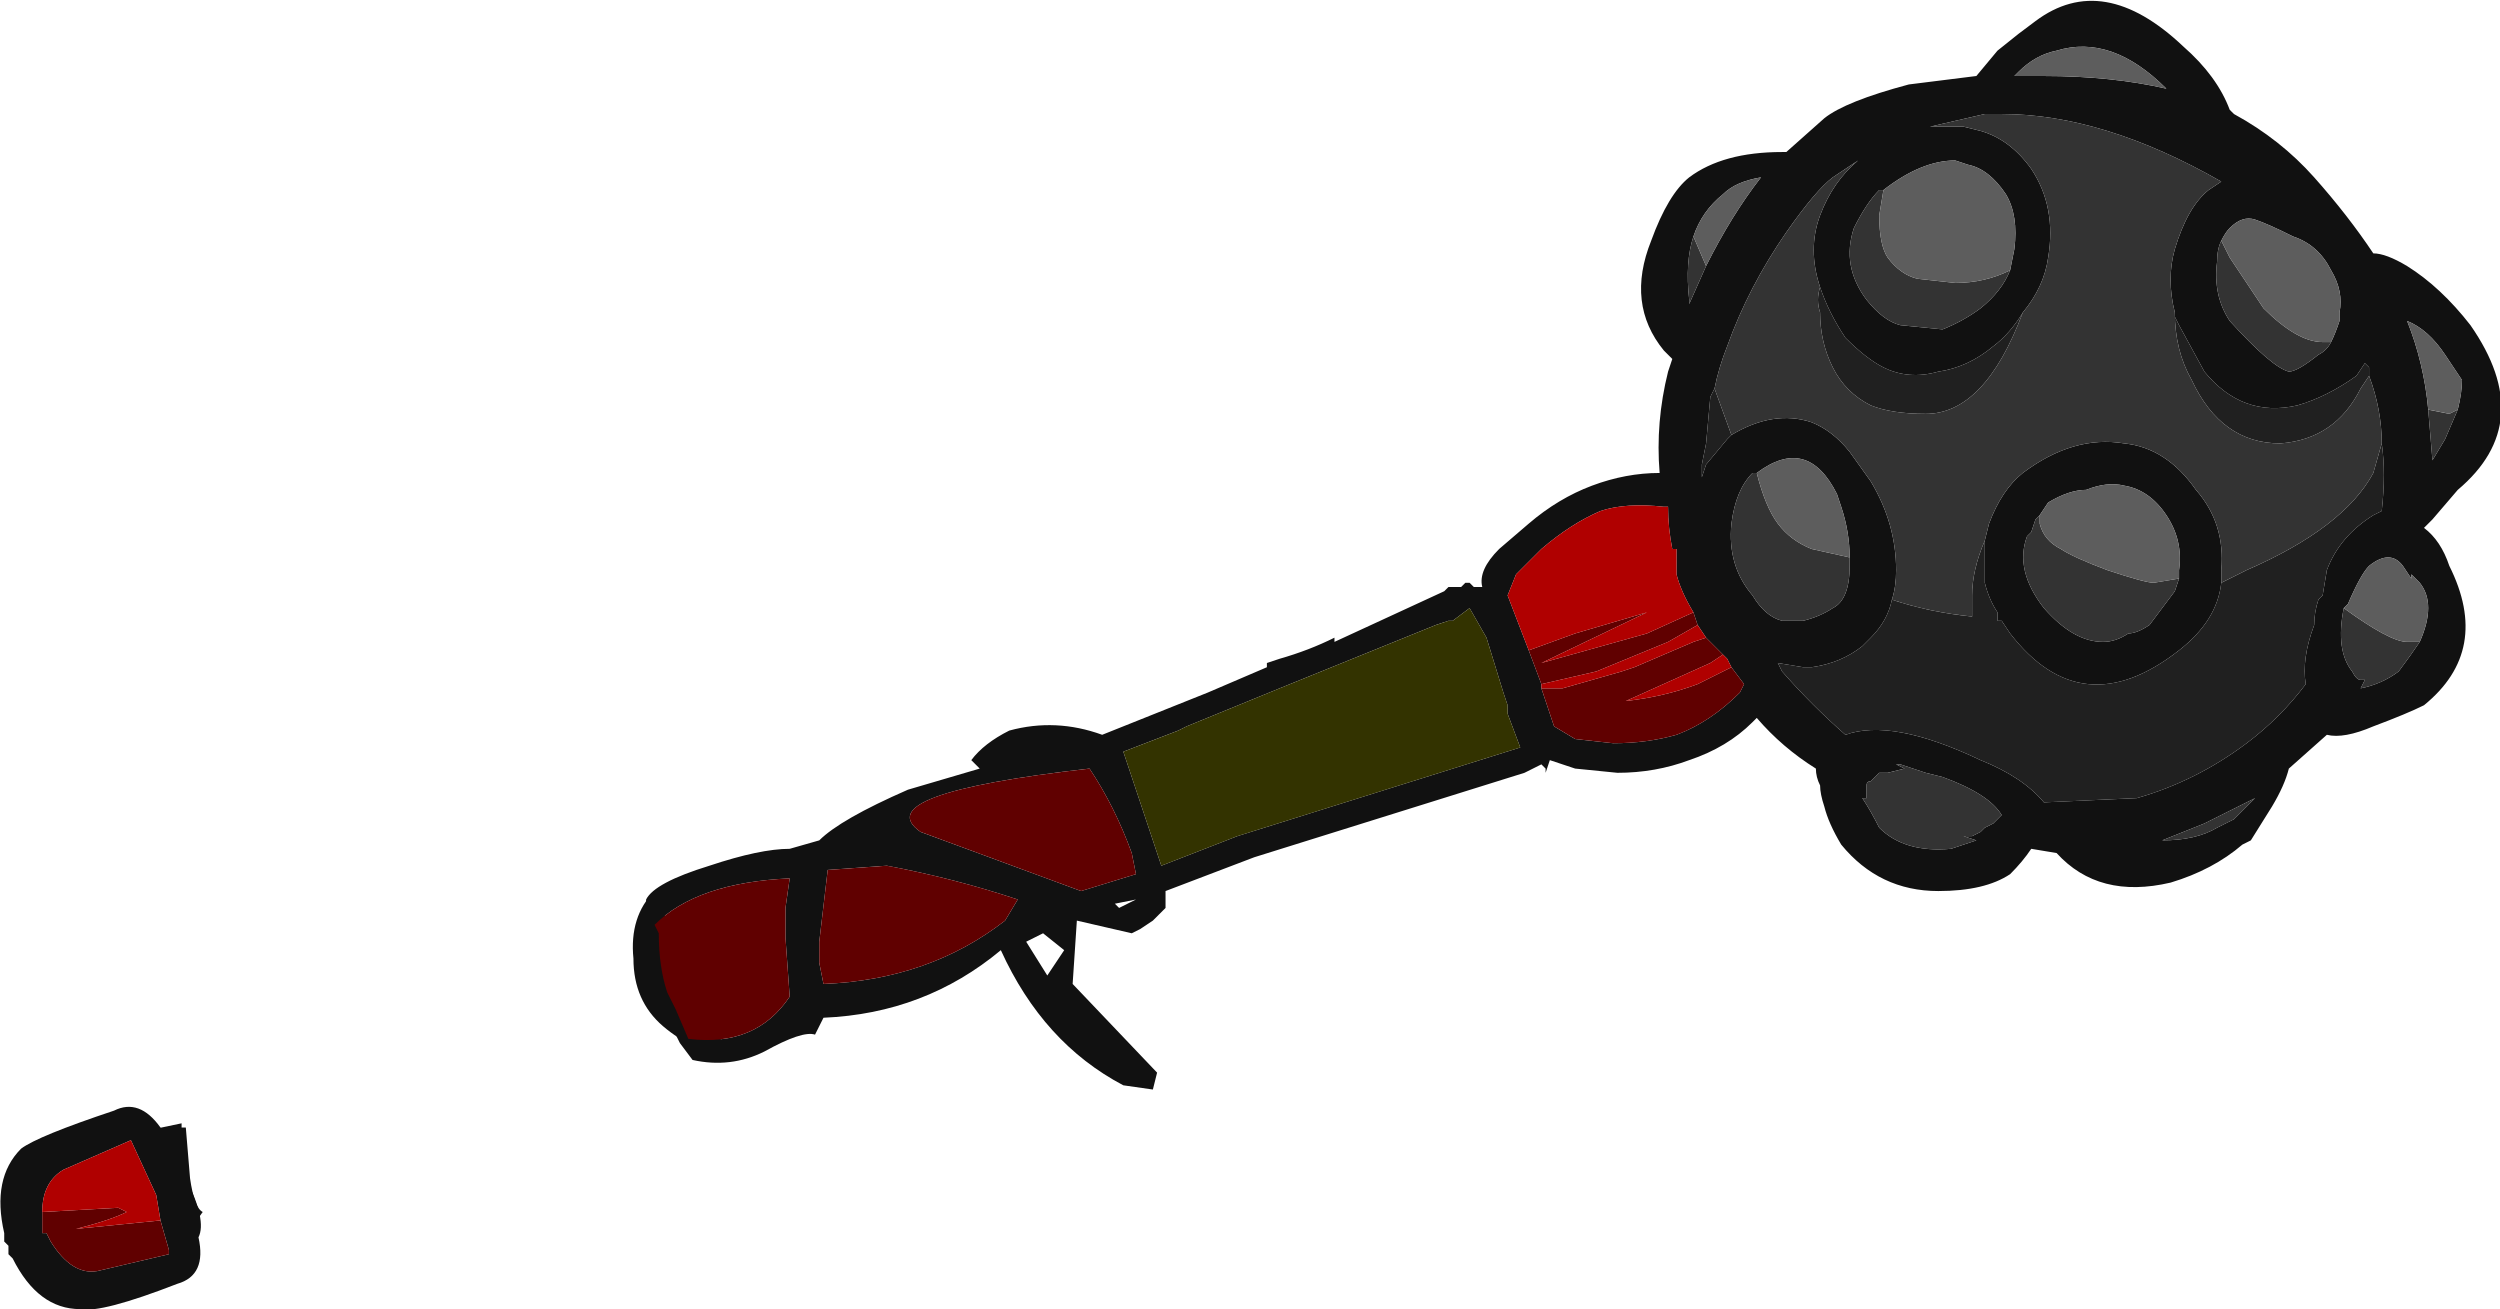 <?xml version="1.0" encoding="UTF-8" standalone="no"?>
<svg xmlns:ffdec="https://www.free-decompiler.com/flash" xmlns:xlink="http://www.w3.org/1999/xlink" ffdec:objectType="shape" height="15.5px" width="29.6px" xmlns="http://www.w3.org/2000/svg">
  <g transform="matrix(1.0, 0.0, 0.0, 1.0, 13.05, 10.3)">
    <path d="M-5.55 1.05 Q-5.6 0.55 -5.3 0.25 L-4.7 1.7 -4.4 2.2 Q-4.85 2.15 -5.2 1.85 -5.55 1.55 -5.55 1.05 M-10.85 3.05 L-10.8 3.65 Q-10.75 4.0 -10.65 4.05 L-10.9 4.4 -11.35 3.1 Q-11.15 3.05 -10.9 3.0 L-10.9 3.05 -10.85 3.05" fill="#111111" fill-rule="evenodd" stroke="none"/>
    <path d="M6.95 -8.2 Q7.35 -8.5 8.05 -8.5 L8.1 -8.5 8.55 -8.9 Q8.8 -9.1 9.55 -9.3 L10.35 -9.4 10.6 -9.7 10.85 -9.9 11.05 -10.05 Q11.85 -10.65 12.8 -9.75 13.2 -9.4 13.35 -9.0 L13.4 -8.95 Q13.95 -8.65 14.35 -8.2 14.75 -7.75 15.05 -7.3 15.2 -7.3 15.45 -7.15 15.85 -6.9 16.2 -6.45 17.0 -5.3 16.05 -4.5 L15.75 -4.15 15.65 -4.05 Q15.85 -3.9 15.95 -3.6 16.45 -2.6 15.65 -1.95 15.45 -1.85 15.05 -1.7 14.7 -1.55 14.5 -1.6 L14.05 -1.2 Q14.0 -1.0 13.85 -0.75 L13.6 -0.35 13.5 -0.3 Q13.15 0.0 12.65 0.15 11.8 0.35 11.3 -0.2 L11.0 -0.25 Q10.9 -0.1 10.75 0.05 10.45 0.25 9.9 0.25 9.2 0.25 8.75 -0.3 8.6 -0.55 8.55 -0.75 8.5 -0.9 8.5 -1.0 8.45 -1.1 8.45 -1.2 8.05 -1.45 7.75 -1.8 L7.7 -1.75 Q7.4 -1.45 6.95 -1.3 6.55 -1.15 6.1 -1.15 L5.6 -1.2 5.3 -1.3 5.25 -1.15 5.25 -1.2 5.2 -1.25 5.0 -1.15 1.8 -0.15 0.75 0.25 0.75 0.45 0.6 0.6 0.45 0.7 0.35 0.75 -0.3 0.6 -0.35 1.35 0.65 2.4 0.6 2.6 0.25 2.55 Q-0.7 2.05 -1.2 0.95 -2.1 1.7 -3.3 1.75 L-3.4 1.95 Q-3.55 1.9 -4.0 2.15 -4.4 2.35 -4.85 2.25 L-5.0 2.05 -5.05 1.95 Q-5.25 1.45 -5.35 0.95 L-5.4 0.85 -5.4 0.35 Q-5.3 0.15 -4.65 -0.05 -4.05 -0.25 -3.7 -0.25 L-3.35 -0.35 Q-3.1 -0.6 -2.3 -0.95 L-1.45 -1.2 -1.55 -1.3 Q-1.4 -1.5 -1.1 -1.65 -0.55 -1.8 0.0 -1.6 L1.25 -2.1 1.95 -2.4 1.95 -2.45 2.1 -2.5 Q2.45 -2.6 2.75 -2.75 L2.75 -2.7 4.05 -3.3 4.1 -3.35 4.25 -3.35 4.3 -3.4 4.35 -3.4 4.4 -3.35 4.5 -3.35 Q4.45 -3.55 4.7 -3.8 L5.05 -4.1 Q5.4 -4.4 5.8 -4.55 6.2 -4.7 6.6 -4.7 6.55 -5.3 6.7 -5.9 L6.75 -6.05 6.65 -6.15 Q6.2 -6.7 6.5 -7.45 6.7 -8.0 6.95 -8.2 M7.15 -7.15 Q7.45 -7.75 7.8 -8.2 7.5 -8.15 7.35 -8.0 7.1 -7.8 7.0 -7.5 6.9 -7.2 6.95 -6.75 L6.95 -6.7 7.15 -7.15 M8.5 -6.9 Q8.35 -7.35 8.5 -7.75 8.65 -8.15 8.95 -8.4 L8.65 -8.2 Q8.45 -8.05 8.1 -7.55 7.65 -6.9 7.4 -6.2 7.3 -5.95 7.25 -5.7 L7.2 -5.6 7.15 -5.05 7.1 -4.8 7.1 -4.65 7.15 -4.8 7.4 -5.1 7.45 -5.15 Q7.95 -5.45 8.4 -5.3 8.65 -5.2 8.85 -4.95 L9.1 -4.6 Q9.4 -4.1 9.4 -3.55 9.4 -3.35 9.35 -3.2 9.3 -2.95 9.1 -2.75 L9.0 -2.65 Q8.75 -2.45 8.4 -2.4 L8.3 -2.4 8.0 -2.45 8.05 -2.35 Q8.4 -1.95 8.8 -1.6 9.35 -1.8 10.4 -1.3 10.9 -1.1 11.15 -0.8 L12.25 -0.85 Q12.95 -1.05 13.55 -1.5 13.95 -1.8 14.25 -2.2 14.2 -2.5 14.35 -2.9 14.35 -3.05 14.4 -3.2 L14.45 -3.25 14.5 -3.55 Q14.65 -3.95 15.05 -4.2 L15.15 -4.25 Q15.2 -4.7 15.15 -5.05 15.15 -5.45 15.0 -5.85 L15.0 -5.95 14.95 -6.0 14.85 -5.85 Q14.5 -5.6 14.15 -5.5 13.5 -5.35 13.05 -5.9 L12.75 -6.45 12.7 -6.55 12.7 -6.6 Q12.6 -7.0 12.7 -7.35 12.85 -7.85 13.1 -8.05 L13.25 -8.15 Q11.85 -8.95 10.65 -8.95 L10.45 -8.95 9.8 -8.8 10.2 -8.8 10.4 -8.75 Q10.75 -8.65 11.0 -8.3 11.3 -7.85 11.2 -7.25 11.15 -6.9 10.9 -6.6 10.75 -6.35 10.55 -6.2 10.25 -5.95 9.9 -5.9 9.55 -5.8 9.25 -5.95 9.05 -6.05 8.8 -6.3 8.6 -6.6 8.5 -6.9 M10.45 -3.9 L10.5 -4.1 Q10.65 -4.5 10.9 -4.7 11.5 -5.15 12.1 -5.05 12.6 -5.0 12.95 -4.5 13.3 -4.1 13.25 -3.55 L13.25 -3.4 Q13.2 -2.95 12.75 -2.6 11.6 -1.7 10.75 -2.8 L10.65 -2.95 10.6 -2.95 10.6 -3.05 Q10.5 -3.2 10.45 -3.4 L10.45 -3.9 M10.8 -9.4 L11.15 -9.4 Q11.95 -9.4 12.6 -9.25 11.95 -9.9 11.3 -9.7 11.05 -9.65 10.85 -9.45 L10.8 -9.4 M10.75 -7.1 L10.8 -7.35 Q10.85 -7.75 10.7 -8.0 10.5 -8.3 10.25 -8.35 L10.1 -8.4 Q9.7 -8.4 9.25 -8.05 L9.2 -8.05 Q9.05 -7.9 8.9 -7.6 8.75 -7.15 9.05 -6.75 9.25 -6.5 9.45 -6.45 L9.95 -6.4 Q10.2 -6.5 10.4 -6.65 10.65 -6.85 10.75 -7.1 M1.0 -1.7 L0.9 -1.65 0.25 -1.4 0.7 -0.05 1.6 -0.4 4.95 -1.45 4.8 -1.85 4.8 -1.95 4.75 -2.1 4.55 -2.75 4.35 -3.1 4.15 -2.95 4.1 -2.95 3.95 -2.9 2.1 -2.15 1.0 -1.7 M7.0 -3.05 Q6.85 -3.3 6.8 -3.5 L6.8 -3.8 6.75 -3.8 Q6.7 -4.05 6.7 -4.3 L6.65 -4.3 Q6.2 -4.35 5.9 -4.25 5.55 -4.1 5.2 -3.8 L4.9 -3.5 4.8 -3.25 5.05 -2.6 5.2 -2.2 5.2 -2.15 5.35 -1.7 5.6 -1.55 6.05 -1.5 Q6.45 -1.5 6.8 -1.6 7.2 -1.75 7.55 -2.1 L7.6 -2.2 7.45 -2.4 7.4 -2.5 7.35 -2.55 7.15 -2.75 7.05 -2.9 7.0 -3.05 M7.75 -4.7 L7.7 -4.7 Q7.5 -4.5 7.45 -4.1 7.4 -3.6 7.7 -3.25 7.85 -3.0 8.05 -2.95 L8.3 -2.95 Q8.5 -3.0 8.65 -3.1 8.85 -3.2 8.85 -3.6 L8.85 -3.7 Q8.85 -4.0 8.75 -4.3 L8.7 -4.45 Q8.35 -5.15 7.75 -4.7 M12.75 -3.45 L12.75 -3.55 Q12.8 -3.9 12.6 -4.2 12.4 -4.5 12.1 -4.55 11.9 -4.6 11.65 -4.5 11.45 -4.5 11.2 -4.35 L11.1 -4.2 11.05 -4.15 11.0 -4.0 10.95 -3.95 Q10.8 -3.55 11.15 -3.1 11.5 -2.7 11.85 -2.7 12.0 -2.7 12.15 -2.8 12.25 -2.8 12.4 -2.9 L12.7 -3.3 12.75 -3.45 M9.45 -1.25 L9.4 -1.25 9.5 -1.2 9.3 -1.15 9.2 -1.15 9.1 -1.05 Q9.05 -1.05 9.05 -1.0 L9.05 -0.95 Q9.05 -0.9 9.05 -0.85 L9.0 -0.85 Q9.1 -0.7 9.2 -0.5 9.5 -0.2 10.05 -0.25 L10.35 -0.35 10.2 -0.4 10.3 -0.4 10.4 -0.45 10.45 -0.5 10.55 -0.55 10.65 -0.65 Q10.5 -0.9 9.95 -1.1 L9.75 -1.15 9.45 -1.25 M13.25 -7.45 Q13.2 -7.35 13.2 -7.2 13.15 -6.8 13.35 -6.5 13.85 -5.95 14.05 -5.9 14.15 -5.9 14.4 -6.1 14.5 -6.15 14.55 -6.25 14.6 -6.35 14.65 -6.5 L14.65 -6.6 Q14.7 -6.85 14.55 -7.1 14.4 -7.4 14.1 -7.5 13.8 -7.65 13.65 -7.7 13.5 -7.75 13.35 -7.6 13.3 -7.55 13.25 -7.45 M16.05 -5.45 Q16.1 -5.65 16.1 -5.8 L15.9 -6.1 Q15.7 -6.4 15.45 -6.5 15.65 -6.0 15.7 -5.45 L15.75 -4.85 15.9 -5.1 16.05 -5.45 M15.6 -2.7 Q15.8 -3.15 15.6 -3.4 L15.5 -3.5 15.5 -3.45 15.4 -3.6 Q15.25 -3.8 15.0 -3.6 14.9 -3.5 14.75 -3.15 L14.7 -3.1 Q14.6 -2.6 14.8 -2.35 14.85 -2.25 14.9 -2.25 L14.95 -2.25 14.9 -2.15 Q15.15 -2.2 15.35 -2.35 15.5 -2.55 15.6 -2.7 M13.65 -0.85 Q13.35 -0.7 13.05 -0.55 12.8 -0.45 12.55 -0.35 12.95 -0.35 13.2 -0.5 L13.4 -0.6 13.65 -0.85 M0.15 0.4 L0.2 0.45 0.4 0.35 0.15 0.4 M0.4 0.05 L0.35 -0.2 Q0.15 -0.75 -0.15 -1.2 -2.8 -0.9 -2.15 -0.45 L-0.25 0.25 0.4 0.05 M-0.45 -1.4 L-0.45 -1.4 M-2.55 -0.05 L-3.25 0.0 -3.35 0.85 -3.35 1.1 -3.3 1.35 Q-2.05 1.3 -1.15 0.6 L-1.0 0.35 Q-1.75 0.1 -2.55 -0.05 M-0.7 0.75 L-0.9 0.85 -0.65 1.25 -0.45 0.95 -0.7 0.75 M-3.75 0.45 L-3.7 0.1 Q-4.8 0.15 -5.3 0.65 L-5.25 0.75 Q-5.25 1.15 -5.15 1.45 L-5.05 1.65 -4.9 2.0 Q-4.1 2.1 -3.7 1.5 L-3.75 0.8 -3.75 0.45 M-10.7 4.35 Q-10.6 4.8 -10.95 4.9 -11.85 5.25 -12.1 5.2 -12.6 5.2 -12.9 4.6 L-12.95 4.55 -12.95 4.45 -13.0 4.4 -13.0 4.3 Q-13.15 3.65 -12.8 3.3 -12.6 3.15 -11.7 2.85 -11.4 2.7 -11.15 3.05 -11.0 3.2 -10.85 3.65 -10.6 4.15 -10.7 4.35 M-11.15 4.15 L-11.2 3.85 -11.5 3.2 -12.3 3.55 Q-12.55 3.7 -12.55 4.05 L-12.55 4.3 -12.5 4.3 -12.45 4.4 Q-12.2 4.8 -11.9 4.75 L-11.05 4.55 -11.05 4.5 -11.15 4.15" fill="#111111" fill-rule="evenodd" stroke="none"/>
    <path d="M1.0 -1.7 L2.1 -2.15 3.95 -2.9 4.1 -2.95 4.15 -2.95 4.35 -3.1 4.55 -2.75 4.75 -2.1 4.8 -1.95 4.8 -1.85 4.95 -1.45 1.6 -0.4 0.7 -0.05 0.25 -1.4 0.9 -1.65 1.0 -1.7" fill="#333300" fill-rule="evenodd" stroke="none"/>
    <path d="M7.0 -3.05 L7.05 -2.9 6.7 -2.7 5.85 -2.35 5.2 -2.2 5.05 -2.6 5.6 -2.8 6.45 -3.05 5.2 -2.45 6.45 -2.8 7.0 -3.05 M7.15 -2.75 L7.35 -2.55 7.2 -2.45 6.2 -2.0 Q6.65 -2.05 7.05 -2.2 L7.45 -2.4 7.6 -2.2 7.55 -2.1 Q7.2 -1.75 6.8 -1.6 6.45 -1.5 6.05 -1.5 L5.6 -1.55 5.35 -1.7 5.2 -2.15 5.45 -2.15 6.15 -2.35 6.3 -2.4 7.0 -2.7 7.15 -2.75 M0.4 0.05 L-0.25 0.25 -2.15 -0.45 Q-2.8 -0.9 -0.15 -1.2 0.15 -0.75 0.35 -0.2 L0.4 0.05 M-2.55 -0.05 Q-1.75 0.1 -1.0 0.35 L-1.15 0.6 Q-2.05 1.3 -3.3 1.35 L-3.35 1.1 -3.35 0.85 -3.25 0.0 -2.55 -0.05 M-3.75 0.45 L-3.75 0.8 -3.7 1.5 Q-4.1 2.1 -4.9 2.0 L-5.05 1.65 -5.15 1.45 Q-5.25 1.15 -5.25 0.75 L-5.3 0.65 Q-4.8 0.15 -3.7 0.1 L-3.75 0.45 M-11.15 4.15 L-11.05 4.5 -11.05 4.55 -11.9 4.75 Q-12.2 4.8 -12.45 4.4 L-12.5 4.3 -12.55 4.3 -12.55 4.05 -11.65 4.0 -11.55 4.05 Q-11.75 4.15 -12.15 4.25 L-11.15 4.15" fill="#600000" fill-rule="evenodd" stroke="none"/>
    <path d="M5.05 -2.6 L4.8 -3.25 4.9 -3.5 5.2 -3.8 Q5.55 -4.1 5.9 -4.25 6.2 -4.35 6.65 -4.3 L6.7 -4.3 Q6.7 -4.05 6.75 -3.8 L6.8 -3.8 6.8 -3.5 Q6.85 -3.3 7.0 -3.05 L6.45 -2.8 5.2 -2.45 6.45 -3.05 5.6 -2.8 5.05 -2.6 M7.05 -2.9 L7.15 -2.75 7.0 -2.7 6.3 -2.4 6.15 -2.35 5.45 -2.15 5.2 -2.15 5.2 -2.2 5.85 -2.35 6.7 -2.7 7.05 -2.9 M7.35 -2.55 L7.4 -2.5 7.45 -2.4 7.05 -2.2 Q6.65 -2.05 6.2 -2.0 L7.2 -2.45 7.35 -2.55 M-12.55 4.05 Q-12.55 3.7 -12.3 3.55 L-11.5 3.2 -11.2 3.85 -11.15 4.15 -12.15 4.25 Q-11.75 4.15 -11.55 4.05 L-11.65 4.0 -12.55 4.05" fill="#b00000" fill-rule="evenodd" stroke="none"/>
    <path d="M7.25 -5.7 L7.45 -5.15 7.4 -5.1 7.15 -4.8 7.1 -4.65 7.1 -4.8 7.15 -5.05 7.2 -5.6 7.25 -5.7 M9.35 -3.2 Q9.8 -3.05 10.3 -3.0 L10.3 -3.25 Q10.3 -3.55 10.45 -3.9 L10.45 -3.4 Q10.5 -3.2 10.6 -3.05 L10.6 -2.95 10.65 -2.95 10.75 -2.8 Q11.6 -1.7 12.75 -2.6 13.2 -2.95 13.25 -3.4 L13.55 -3.55 Q14.7 -4.05 15.05 -4.7 L15.15 -5.05 Q15.2 -4.7 15.15 -4.25 L15.05 -4.2 Q14.65 -3.95 14.5 -3.55 L14.45 -3.25 14.4 -3.2 Q14.35 -3.05 14.35 -2.9 14.2 -2.5 14.25 -2.2 13.95 -1.8 13.55 -1.5 12.95 -1.05 12.25 -0.85 L11.15 -0.8 Q10.9 -1.1 10.4 -1.3 9.35 -1.8 8.8 -1.6 8.4 -1.95 8.05 -2.35 L8.0 -2.45 8.3 -2.4 8.4 -2.4 Q8.75 -2.45 9.0 -2.65 L9.1 -2.75 Q9.3 -2.95 9.35 -3.2 M15.0 -5.85 L14.9 -5.7 Q14.6 -5.1 13.95 -5.05 13.25 -5.05 12.9 -5.8 12.7 -6.15 12.7 -6.6 L12.7 -6.55 12.75 -6.45 13.05 -5.9 Q13.5 -5.35 14.15 -5.5 14.5 -5.6 14.85 -5.85 L14.95 -6.0 15.0 -5.95 15.0 -5.85 M10.9 -6.6 Q10.45 -5.4 9.75 -5.4 9.35 -5.4 9.1 -5.5 8.8 -5.65 8.65 -5.95 8.5 -6.25 8.5 -6.6 8.45 -6.75 8.5 -6.9 8.6 -6.6 8.8 -6.3 9.05 -6.05 9.25 -5.95 9.55 -5.8 9.9 -5.9 10.25 -5.95 10.55 -6.2 10.75 -6.35 10.9 -6.6" fill="#202020" fill-rule="evenodd" stroke="none"/>
    <path d="M7.0 -7.5 L7.15 -7.15 6.95 -6.7 6.95 -6.75 Q6.9 -7.2 7.0 -7.5 M7.25 -5.7 Q7.3 -5.95 7.4 -6.2 7.65 -6.9 8.1 -7.55 8.45 -8.05 8.65 -8.2 L8.95 -8.4 Q8.65 -8.15 8.5 -7.75 8.35 -7.35 8.5 -6.9 8.45 -6.75 8.5 -6.6 8.5 -6.25 8.65 -5.95 8.8 -5.65 9.1 -5.5 9.35 -5.4 9.75 -5.4 10.45 -5.4 10.9 -6.6 11.15 -6.9 11.2 -7.25 11.3 -7.85 11.0 -8.3 10.75 -8.65 10.4 -8.75 L10.2 -8.8 9.8 -8.8 10.45 -8.95 10.65 -8.95 Q11.85 -8.95 13.25 -8.15 L13.1 -8.05 Q12.85 -7.85 12.7 -7.35 12.6 -7.0 12.7 -6.6 12.7 -6.15 12.9 -5.8 13.25 -5.05 13.95 -5.05 14.6 -5.1 14.9 -5.7 L15.0 -5.85 Q15.15 -5.45 15.15 -5.05 L15.05 -4.7 Q14.7 -4.05 13.55 -3.55 L13.25 -3.4 13.25 -3.55 Q13.3 -4.1 12.95 -4.5 12.6 -5.0 12.1 -5.05 11.5 -5.15 10.9 -4.7 10.65 -4.5 10.5 -4.1 L10.45 -3.9 Q10.3 -3.55 10.3 -3.25 L10.3 -3.0 Q9.8 -3.05 9.35 -3.2 9.4 -3.35 9.4 -3.55 9.4 -4.1 9.1 -4.6 L8.85 -4.95 Q8.65 -5.2 8.4 -5.3 7.95 -5.45 7.45 -5.15 L7.25 -5.7 M9.25 -8.05 L9.2 -7.75 Q9.2 -7.4 9.3 -7.25 9.45 -7.05 9.65 -7.0 L10.1 -6.95 Q10.45 -6.95 10.75 -7.1 10.65 -6.85 10.4 -6.65 10.2 -6.5 9.95 -6.4 L9.45 -6.45 Q9.25 -6.5 9.05 -6.75 8.75 -7.15 8.9 -7.6 9.05 -7.9 9.2 -8.05 L9.25 -8.05 M8.85 -3.7 L8.85 -3.6 Q8.85 -3.2 8.65 -3.1 8.5 -3.0 8.3 -2.95 L8.05 -2.95 Q7.85 -3.0 7.7 -3.25 7.4 -3.6 7.45 -4.1 7.5 -4.5 7.7 -4.7 L7.75 -4.7 Q7.85 -4.3 8.0 -4.1 8.15 -3.9 8.4 -3.8 L8.85 -3.7 M11.1 -4.2 L11.1 -4.1 Q11.15 -3.9 11.35 -3.8 11.5 -3.7 11.9 -3.55 12.35 -3.4 12.45 -3.4 L12.75 -3.45 12.7 -3.3 12.4 -2.9 Q12.25 -2.8 12.15 -2.8 12.0 -2.7 11.85 -2.7 11.5 -2.7 11.15 -3.1 10.8 -3.55 10.95 -3.95 L11.0 -4.0 11.05 -4.15 11.1 -4.2 M9.45 -1.25 L9.75 -1.15 9.95 -1.1 Q10.5 -0.9 10.65 -0.65 L10.55 -0.55 10.45 -0.5 10.4 -0.45 10.3 -0.4 10.2 -0.4 10.35 -0.35 10.05 -0.25 Q9.5 -0.2 9.2 -0.5 9.1 -0.7 9.0 -0.85 L9.05 -0.85 Q9.05 -0.9 9.05 -0.95 L9.05 -1.0 Q9.05 -1.05 9.1 -1.05 L9.2 -1.15 9.3 -1.15 9.5 -1.2 9.4 -1.25 9.45 -1.25 M14.55 -6.25 Q14.5 -6.15 14.4 -6.1 14.15 -5.9 14.05 -5.9 13.85 -5.95 13.35 -6.5 13.15 -6.8 13.2 -7.2 13.2 -7.35 13.25 -7.45 L13.35 -7.25 13.75 -6.65 Q14.15 -6.25 14.45 -6.25 L14.55 -6.25 M15.7 -5.45 L15.95 -5.4 16.05 -5.45 15.9 -5.1 15.75 -4.85 15.7 -5.45 M15.6 -2.7 Q15.5 -2.55 15.35 -2.35 15.15 -2.2 14.9 -2.15 L14.95 -2.25 14.9 -2.25 Q14.85 -2.25 14.8 -2.35 14.6 -2.6 14.7 -3.1 15.25 -2.7 15.45 -2.7 L15.6 -2.7 M13.65 -0.85 L13.4 -0.6 13.2 -0.5 Q12.95 -0.35 12.55 -0.35 12.8 -0.45 13.05 -0.55 13.35 -0.7 13.65 -0.85" fill="#333333" fill-rule="evenodd" stroke="none"/>
    <path d="M7.15 -7.15 L7.0 -7.5 Q7.1 -7.8 7.35 -8.0 7.5 -8.15 7.8 -8.2 7.45 -7.75 7.15 -7.15 M9.25 -8.05 Q9.7 -8.4 10.1 -8.4 L10.25 -8.35 Q10.5 -8.3 10.7 -8.0 10.85 -7.75 10.8 -7.35 L10.75 -7.1 Q10.45 -6.95 10.1 -6.95 L9.65 -7.0 Q9.45 -7.05 9.3 -7.25 9.2 -7.4 9.2 -7.75 L9.25 -8.05 M10.8 -9.4 L10.85 -9.45 Q11.05 -9.65 11.3 -9.7 11.95 -9.9 12.6 -9.25 11.95 -9.4 11.15 -9.4 L10.8 -9.4 M7.75 -4.7 Q8.35 -5.15 8.7 -4.45 L8.75 -4.3 Q8.85 -4.0 8.85 -3.7 L8.4 -3.8 Q8.15 -3.9 8.0 -4.1 7.85 -4.3 7.75 -4.7 M12.75 -3.45 L12.45 -3.4 Q12.35 -3.4 11.9 -3.55 11.5 -3.7 11.35 -3.8 11.15 -3.9 11.1 -4.1 L11.1 -4.2 11.2 -4.35 Q11.45 -4.5 11.65 -4.5 11.9 -4.6 12.1 -4.55 12.4 -4.5 12.6 -4.2 12.8 -3.9 12.75 -3.55 L12.75 -3.45 M14.55 -6.25 L14.45 -6.25 Q14.15 -6.25 13.75 -6.65 L13.35 -7.25 13.25 -7.45 Q13.3 -7.55 13.35 -7.6 13.5 -7.75 13.65 -7.7 13.8 -7.65 14.1 -7.5 14.4 -7.4 14.55 -7.1 14.7 -6.85 14.65 -6.6 L14.65 -6.5 Q14.6 -6.35 14.55 -6.25 M16.05 -5.45 L15.95 -5.4 15.7 -5.45 Q15.65 -6.0 15.45 -6.5 15.7 -6.4 15.9 -6.1 L16.1 -5.8 Q16.1 -5.65 16.05 -5.45 M14.7 -3.1 L14.75 -3.15 Q14.9 -3.5 15.0 -3.6 15.25 -3.8 15.4 -3.6 L15.5 -3.45 15.5 -3.5 15.6 -3.4 Q15.8 -3.15 15.6 -2.7 L15.45 -2.7 Q15.25 -2.7 14.7 -3.1" fill="#5d5d5d" fill-rule="evenodd" stroke="none"/>
  </g>
</svg>
